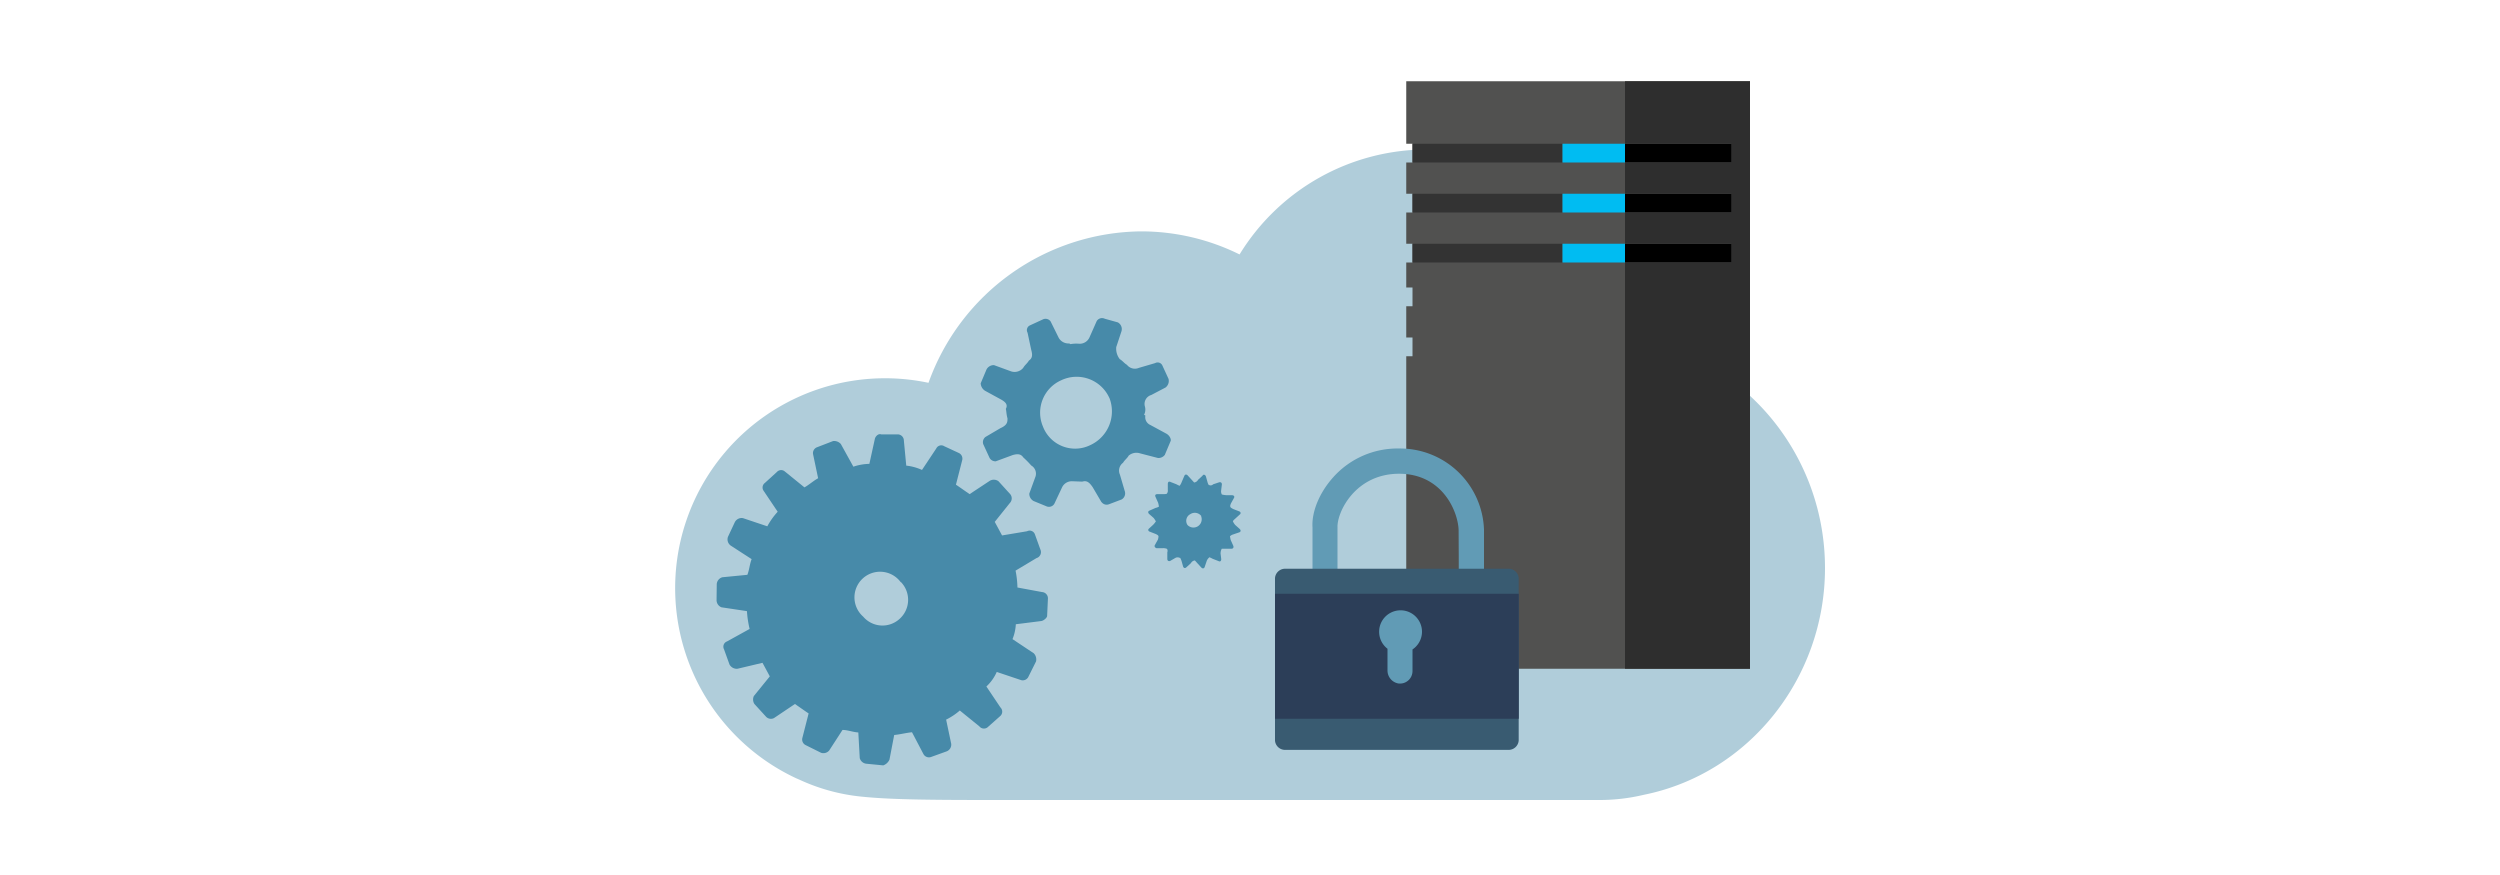 <svg xmlns="http://www.w3.org/2000/svg" id="Layer_1" data-name="Layer 1" viewBox="0 0 400 140"><defs><style>.cls-1{fill:#b0cdda}.cls-2{fill:#515150}.cls-3{fill:#333}.cls-4{fill:#2e2e2e}.cls-5{fill:none}.cls-6{fill:#00bcf2}.cls-7{fill:#478aa9}.cls-8{fill:#619bb5}.cls-9{fill:#395b71}.cls-10{fill:#2c3e58}</style></defs><title>vs_web-5</title><path d="M255.94,128H158.28c-9.36,0-15.25-.07-19.61-.46l-.84-.08a30.92,30.92,0,0,1-9.94-2.72l-.51-.22a33.58,33.58,0,0,1,21.18-63.27,36.5,36.5,0,0,1,34-24.23,35.49,35.49,0,0,1,15.77,3.69,35.15,35.15,0,0,1,29.89-16.79c17.41,0,32.34,13.31,35.07,30.75C279.83,58.15,292,73.26,292,90.89s-12.2,32.9-29,36.28A30.42,30.42,0,0,1,255.94,128Z" class="cls-1"/><polygon points="280 107 225 107 225 57 226 57 226 54 225 54 225 49 226 49 226 46 225 46 225 42 226 42 226 39 225 39 225 34 226 34 226 31 225 31 225 26 226 26 226 23 225 23 225 13 280 13 280 107" class="cls-2"/><rect width="20" height="3" x="260" y="31"/><rect width="20" height="3" x="260" y="39"/><rect width="20" height="3" x="260" y="23"/><rect width="24" height="3" x="226" y="31" class="cls-3"/><rect width="24" height="3" x="226" y="39" class="cls-3"/><rect width="24" height="3" x="226" y="23" class="cls-3"/><polygon points="260 13 260 23 277 23 277 26 260 26 260 31 277 31 277 34 260 34 260 39 277 39 277 42 260 42 260 107 280 107 280 13 260 13" class="cls-4"/><polygon points="263.14 22.89 226.1 22.89 226.1 25.9 263.14 25.9 263.14 22.89 263.14 22.89" class="cls-5"/><polyline points="263.14 22.89 226.1 22.89 226.1 25.9 263.14 25.9 263.14 22.89" class="cls-5"/><polygon points="260 26 250 26 250 23 260 23 260 26 260 26" class="cls-6"/><polygon points="262.22 25.9 251.8 25.9 251.8 22.89 262.22 22.89 262.22 25.9 262.22 25.9" class="cls-5"/><polygon points="260 34 250 34 250 31 260 31 260 34 260 34" class="cls-6"/><polygon points="260 42 250 42 250 39 260 39 260 42 260 42" class="cls-6"/><path d="M176.25,80.33a1,1,0,0,0,1.16.36l2.06-.78a1.13,1.13,0,0,0,.48-1.37l-.76-2.59a1.56,1.56,0,0,1,.5-1.91c.23-.42.67-.72.9-1.14a1.89,1.89,0,0,1,1.83-.36l2.86.74a1.28,1.28,0,0,0,1.09-.5l.93-2.21c.11-.21-.08-.86-.71-1.2L184.06,68a1.37,1.37,0,0,1-.8-1.52l-.21-.11a1.83,1.83,0,0,0,.15-1.28,1.49,1.49,0,0,1,1-1.89l2.29-1.2a1.34,1.34,0,0,0,.48-1.37l-1-2.17a.83.83,0,0,0-1.16-.36l-2.59.76a1.61,1.61,0,0,1-1.91-.49c-.42-.23-.72-.67-1.14-.9a2.71,2.71,0,0,1-.57-1.94l.84-2.54a1.22,1.22,0,0,0-.59-1.41L176.77,51a1,1,0,0,0-1.3.38L174.31,54a1.72,1.72,0,0,1-1.64,1,5.23,5.23,0,0,0-1.39.06l-.21-.11a1.78,1.78,0,0,1-1.68-.91l-1.29-2.61a1,1,0,0,0-1.16-.36l-2.17,1a.83.83,0,0,0-.36,1.16L165,56c.29,1,.06,1.39-.38,1.7-.23.42-.67.72-.9,1.15a1.78,1.78,0,0,1-1.94.57l-2.74-1a1.31,1.31,0,0,0-1.2.7l-.93,2.21a1.49,1.49,0,0,0,.71,1.2l2.51,1.37c.84.46,1.14.9.8,1.53.1.32.08.86.27,1.51,0,.53,0,1.07-1.12,1.56l-2.4,1.41a1.05,1.05,0,0,0-.36,1.16l1,2.17a1.07,1.07,0,0,0,1,.57l2.71-1c1-.29,1.39-.06,1.7.38A15.1,15.1,0,0,1,165,74.48a1.51,1.51,0,0,1,.69,1.74l-1,2.75a1.31,1.31,0,0,0,.7,1.2l2,.82a1,1,0,0,0,1.3-.38L169.92,78a1.72,1.72,0,0,1,1.64-1l1.6.06c.65-.19,1.07,0,1.68.91l1.41,2.4m1.24-16.74a5.94,5.94,0,0,1-3.05,7.59,5.51,5.51,0,0,1-7.58-3,5.67,5.67,0,0,1,2.94-7.38,5.74,5.74,0,0,1,7.7,2.84" class="cls-7"/><path d="M161.58,80.48a1.07,1.07,0,0,0,.06-1.41L159.76,77a1.26,1.26,0,0,0-1.41-.06l-3.21,2.12c-.68-.46-1.51-1.06-2.19-1.51l1-3.91a1,1,0,0,0-.51-1.15l-2.35-1.09a.89.89,0,0,0-1.29.36l-2.28,3.43A8.23,8.23,0,0,0,145,74.5l-.38-4a1,1,0,0,0-.94-1l-2.69,0c-.42-.16-.86.24-1,.66l-.89,4.06a8.3,8.3,0,0,0-2.56.45l-2-3.62a1.42,1.42,0,0,0-1.25-.48l-2.59,1a1,1,0,0,0-.61,1.1l.81,3.85c-.73.39-1.46,1.06-2.19,1.46l-3.13-2.54a.91.91,0,0,0-1.28.08l-1.92,1.75a.91.91,0,0,0-.2,1.26l2.25,3.35a11.53,11.53,0,0,0-1.66,2.33l-3.9-1.31a1.23,1.23,0,0,0-1.3.65l-1.1,2.35a1.22,1.22,0,0,0,.5,1.43l3.29,2.13c-.32.83-.36,1.68-.68,2.51l-4,.39a1.23,1.23,0,0,0-.9,1.09L114.65,96a1.23,1.23,0,0,0,.79,1.17l4.07.61a16.64,16.64,0,0,0,.43,2.85l-3.62,2a.89.89,0,0,0-.48,1.25l.88,2.44A1.32,1.32,0,0,0,118,107l4-.95,1.17,2.17-2.55,3.14a1.32,1.32,0,0,0,.08,1.27l1.88,2.06a1.07,1.07,0,0,0,1.26.2l3.35-2.25c.68.46,1.51,1.06,2.19,1.51l-1,3.91a1,1,0,0,0,.51,1.15l2.49,1.24a1.21,1.21,0,0,0,1.29-.37l2.13-3.29c.85,0,1.68.36,2.53.4l.23,4.11a1.23,1.23,0,0,0,1.09.9l2.67.26a1.7,1.7,0,0,0,1-.94l.75-3.92c1-.1,1.85-.34,2.85-.44l1.82,3.47a1,1,0,0,0,1.25.48l2.44-.88a1.15,1.15,0,0,0,.76-1.24l-.81-3.85a10.14,10.14,0,0,0,2.19-1.46l3.13,2.54a.94.94,0,0,0,1.41.06L160,114.6a.94.94,0,0,0,.07-1.41l-2.25-3.35a7,7,0,0,0,1.66-2.33l3.9,1.31a1,1,0,0,0,1.15-.51l1.24-2.49a1.42,1.42,0,0,0-.36-1.29L162,102.26a7.2,7.2,0,0,0,.53-2.38l4.12-.52c.43-.12.87-.53.89-.81l.13-2.82a1,1,0,0,0-.94-1L162.79,94a15.38,15.38,0,0,0-.3-2.7l3.34-2a1,1,0,0,0,.63-1.38l-.88-2.44a.89.89,0,0,0-1.25-.48l-4,.67-1.17-2.17,2.4-3m-17.4,12.64a4.09,4.09,0,0,1-.27,5.92,4.05,4.05,0,0,1-5.78-.4,4.1,4.1,0,1,1,6-5.52" class="cls-7"/><path d="M214,84.39c-.1-2.45,2.86-8.59,9.85-8.59s9.46,6.11,9.53,9.06c0,1.93.05,5.84,0,9.14h4.06c0-3.32,0-7.25,0-9.24a13.45,13.45,0,0,0-13.59-13,13.79,13.79,0,0,0-10.55,4.62c-2.14,2.38-3.46,5.46-3.3,8V95h4Z" class="cls-8"/><path d="M241.28,91H205.72A1.62,1.62,0,0,0,204,92.49v26a1.62,1.62,0,0,0,1.72,1.49h35.55a1.62,1.62,0,0,0,1.72-1.49v-26A1.62,1.62,0,0,0,241.28,91Z" class="cls-9"/><rect width="39" height="20" x="204" y="95" class="cls-10"/><path d="M227.52,101.09A3.43,3.43,0,1,0,222,103.8v3.42a2.11,2.11,0,0,0,1.71,2.13,2,2,0,0,0,2.29-2v-3.44A3.42,3.42,0,0,0,227.52,101.09Z" class="cls-8"/><path d="M194.1,77.49a.53.53,0,0,1-.62.12c-.08.07-.22-.24-.28-.47l-.26-.93c-.14-.31-.44-.33-.53-.1l-.72.66a.82.82,0,0,1-.63.43l-.36-.4-.66-.72c-.22-.24-.45-.17-.54.05l-.43,1a2.24,2.24,0,0,1-.33.6,4.48,4.48,0,0,1-.52-.25l-.9-.35c-.3-.17-.46,0-.47.28l0,1a.74.74,0,0,1-.18.6,1.87,1.87,0,0,1-.54.05l-.92,0c-.3,0-.46.13-.33.44l.42.94c.07.23.13.62.13.62a1.82,1.82,0,0,1-.55.21l-.94.42c-.23.07-.32.29-.1.53l.74.65a3.81,3.81,0,0,1,.36.55,3.83,3.83,0,0,1-.41.52l-.72.66c-.16.15-.09.38.13.46l.9.35c.23.09.52.25.52.41a2,2,0,0,1-.1.53l-.5.89c-.09.23.06.39.28.47l1,0a1.5,1.5,0,0,1,.68.11.58.58,0,0,1,.05.54l0,1.07c0,.3.21.39.44.33l.86-.5a.77.77,0,0,1,.69,0c.08-.07.15.16.28.47l.26.93c.14.31.37.25.53.1l.72-.66a.82.82,0,0,1,.63-.43l.36.4.66.72c.22.24.45.17.54-.05l.36-1.06a1.6,1.6,0,0,1,.41-.52,4.53,4.53,0,0,1,.52.25l.9.35c.3.17.46,0,.47-.28l-.11-.92a1.63,1.63,0,0,1,.19-.76l.61,0,.92,0c.31,0,.39-.21.33-.44l-.42-.94c-.07-.23-.12-.62-.12-.62a1.17,1.17,0,0,1,.47-.28l1-.34c.23-.07.32-.29.1-.53l-.73-.65a2.36,2.36,0,0,1-.36-.55c-.07-.08.17-.3.33-.44l.8-.73c.16-.15.09-.38-.13-.46l-.9-.35c-.23-.09-.6-.33-.52-.41-.07-.08,0-.3.1-.53l.5-.9c.09-.23-.06-.39-.36-.4l-.92,0a4.24,4.24,0,0,1-.68-.11,1,1,0,0,1-.12-.62l.12-1c0-.3-.21-.39-.44-.33Zm-1.92,5.11A1.32,1.32,0,0,1,190,84a1.2,1.2,0,0,1,.46-1.74,1.3,1.3,0,0,1,1.75.31" class="cls-7"/></svg>
